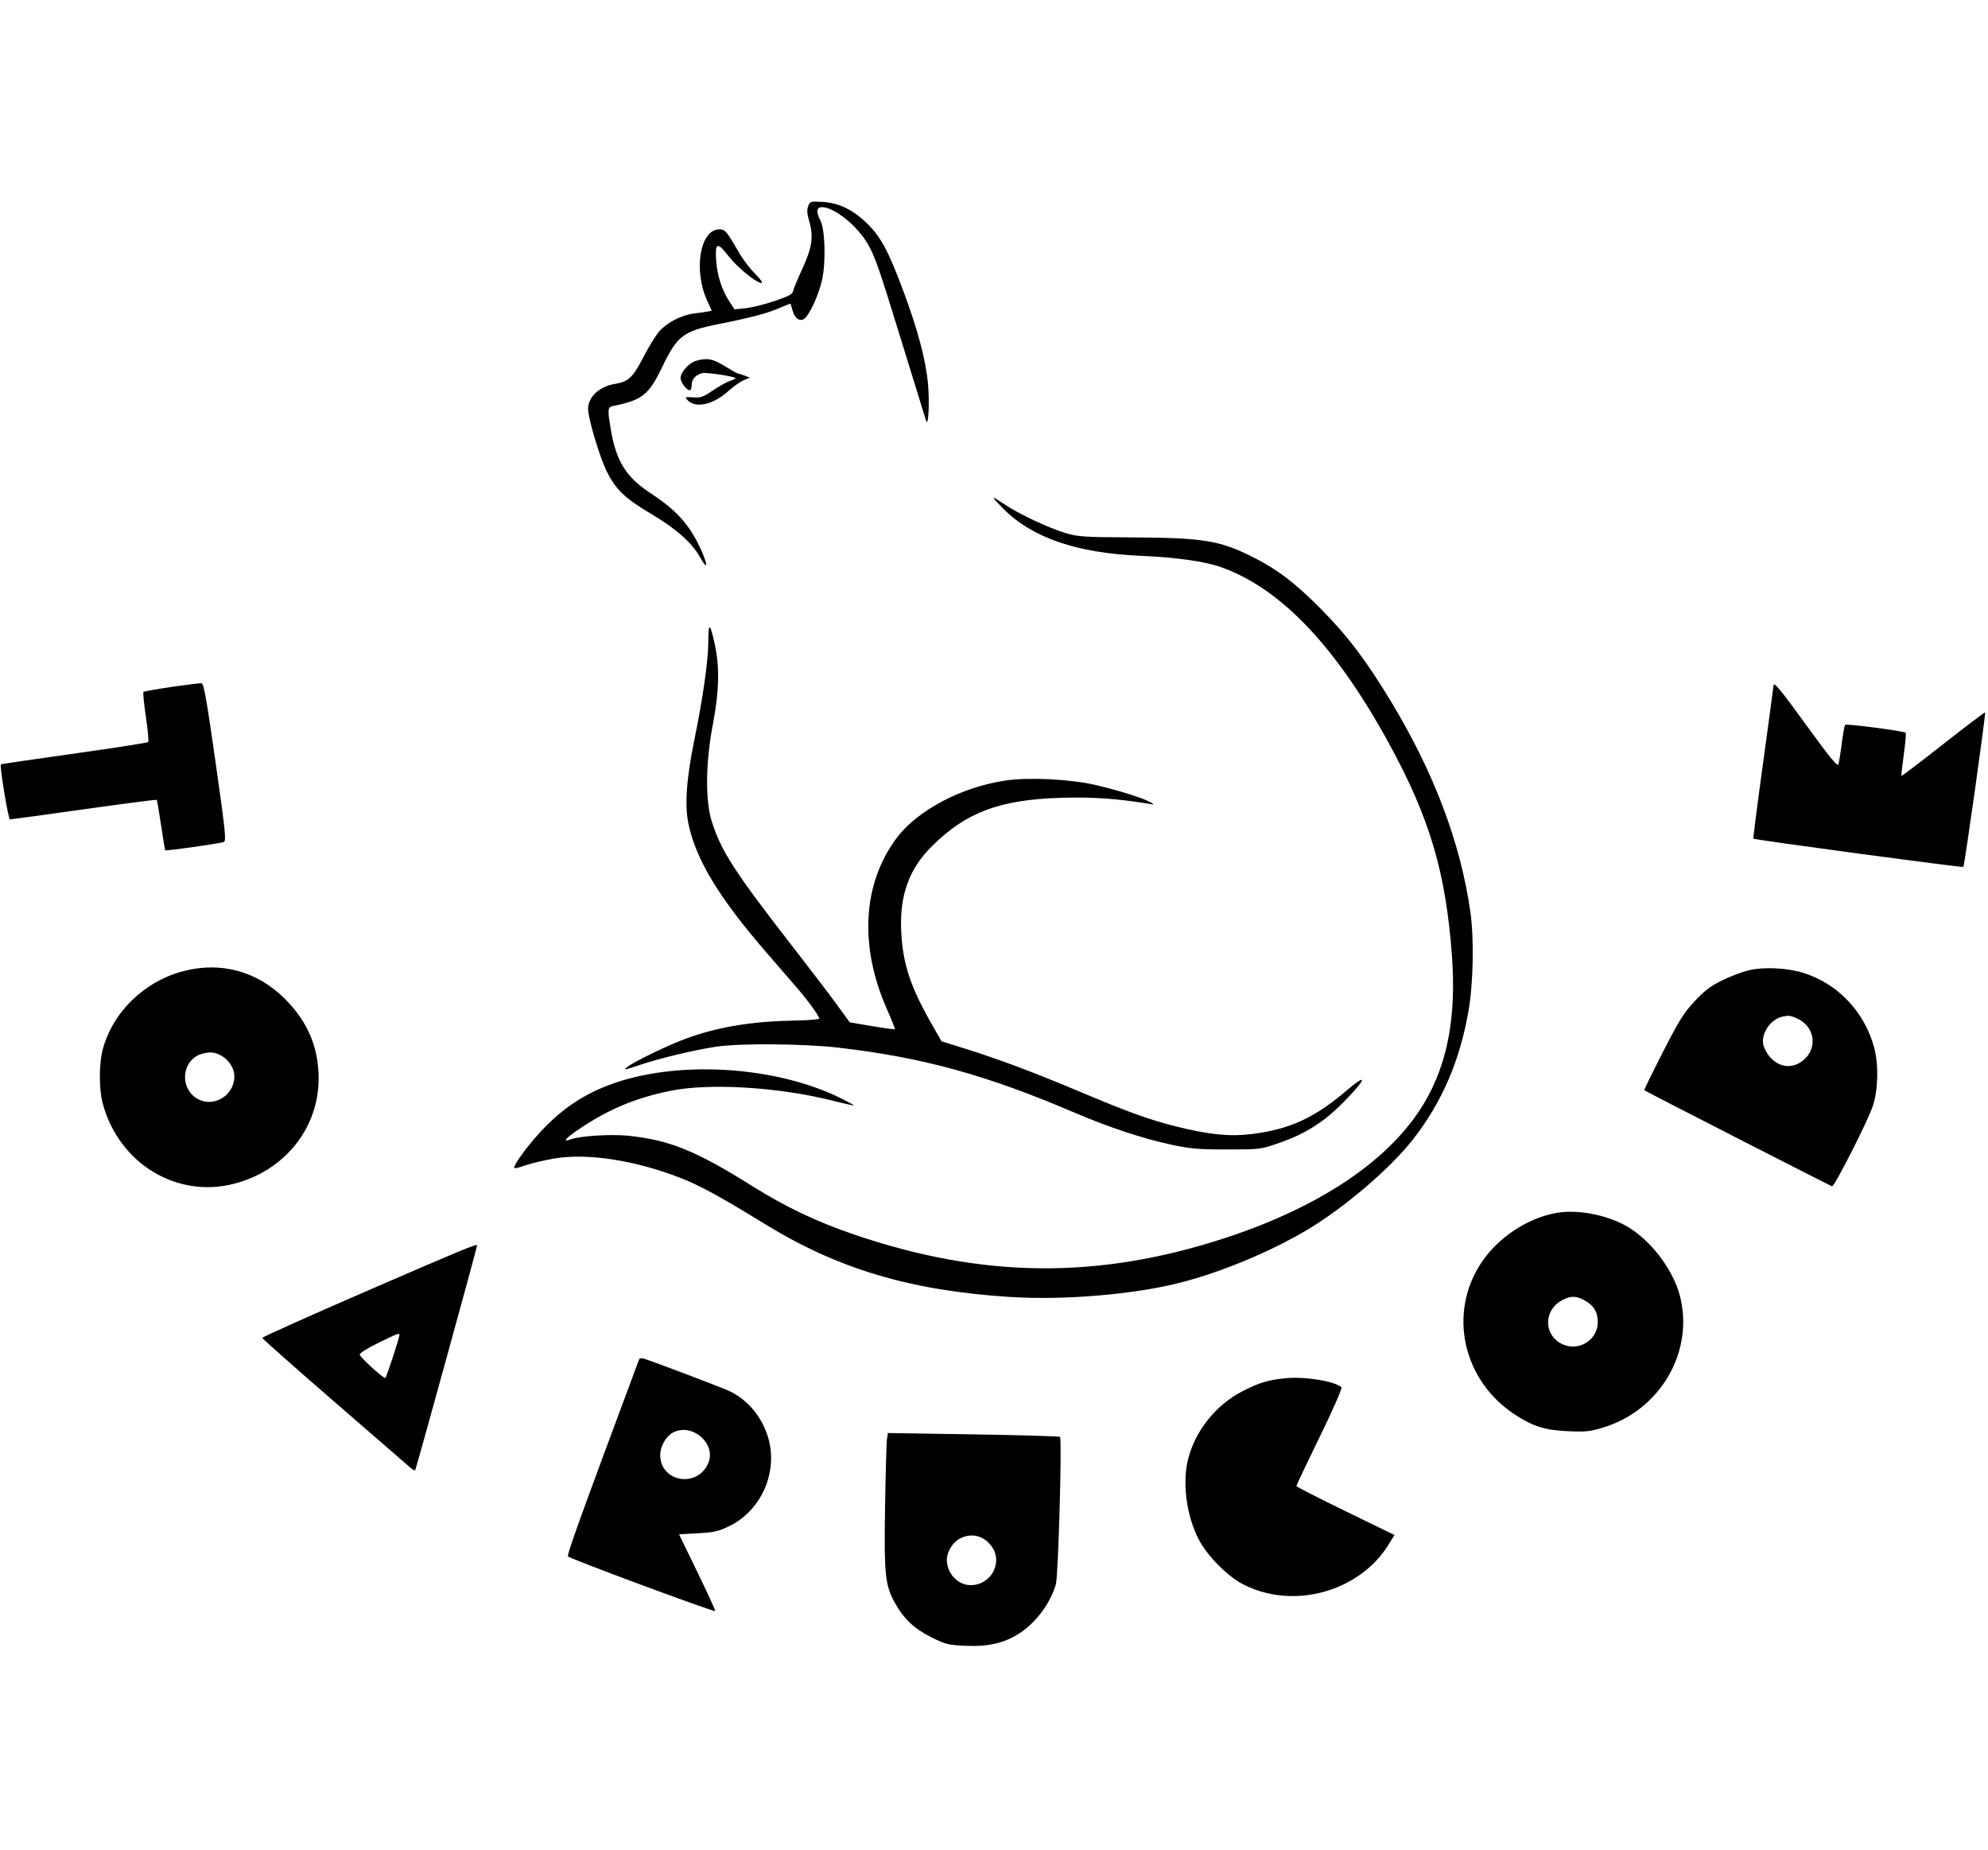 <svg xmlns="http://www.w3.org/2000/svg" width="1075" height="1000" viewBox="0 0 1075 784" version="1.1">
	<path d="M 437.013 3.467 C 436.250 5.473, 436.401 7.571, 437.607 11.720 C 440.012 19.992, 439.125 25.949, 433.764 37.541 C 431.231 43.018, 429.005 48.397, 428.817 49.494 C 428.553 51.031, 426.281 52.232, 418.876 54.744 C 413.597 56.536, 406.560 58.286, 403.240 58.633 L 397.203 59.264 394.555 55.262 C 390.370 48.939, 387.841 41.138, 387.255 32.750 C 386.575 23.004, 387.911 22.602, 394.128 30.679 C 398.641 36.541, 409.051 45, 411.753 45 C 412.674 45, 411.332 43.040, 408.393 40.092 C 405.702 37.393, 401.967 32.555, 400.094 29.342 C 392.666 16.602, 392.165 16, 388.986 16 C 378.539 16, 374.820 38.006, 382.450 54.672 L 384.885 59.991 382.693 60.431 C 381.487 60.673, 378.250 61.130, 375.500 61.446 C 368.845 62.211, 360.978 66.175, 356.688 70.924 C 354.768 73.049, 350.837 79.382, 347.952 84.997 C 342.283 96.036, 339.821 98.366, 332.584 99.547 C 324.058 100.938, 317.989 106.602, 318.006 113.151 C 318.020 118.174, 324.193 138.900, 327.962 146.579 C 332.904 156.648, 337.916 161.452, 352.432 170.036 C 365.303 177.646, 374.053 185.352, 378.231 192.755 C 379.887 195.690, 381.435 197.898, 381.671 197.662 C 382.716 196.618, 377.579 184.896, 373.374 178.728 C 367.935 170.750, 362.502 165.726, 351.284 158.300 C 338.702 149.971, 333.298 141.383, 330.484 125.249 C 328.450 113.584, 328.531 112.134, 331.250 111.576 C 347.410 108.260, 350.757 105.612, 358.141 90.303 C 366.340 73.305, 369.470 70.982, 389.500 67.019 C 405.757 63.803, 415.410 61.236, 421.700 58.454 C 424.784 57.090, 427.387 56.092, 427.484 56.237 C 427.581 56.382, 428.078 58.028, 428.588 59.896 C 429.722 64.051, 432.263 65.928, 434.750 64.449 C 437.539 62.789, 442.877 51.168, 444.601 43 C 446.635 33.369, 446.125 15.996, 443.672 11.300 C 441.171 6.512, 441.467 4, 444.533 4 C 451.106 4, 463.740 14.200, 469.306 24 C 473.345 31.110, 475.266 36.674, 488.065 78.311 C 494.691 99.865, 500.412 118.400, 500.780 119.500 C 502.011 123.184, 502.714 109.870, 501.822 99.746 C 500.677 86.740, 496.347 70.414, 488.387 49.083 C 480.393 27.662, 476.382 20.198, 468.926 12.872 C 461.346 5.423, 453.580 1.655, 444.787 1.158 C 438.231 0.787, 438.006 0.854, 437.013 3.467 M 376.333 87.097 C 372.551 88.192, 368 93.266, 368 96.388 C 368 98.668, 371.301 103, 373.039 103 C 373.568 103, 374 101.720, 374 100.155 C 374 97.033, 376.211 94.597, 379.850 93.708 C 381.937 93.199, 396.780 95.446, 397.752 96.419 C 397.962 96.629, 396.641 97.295, 394.817 97.900 C 392.993 98.505, 388.800 100.835, 385.500 103.079 C 380.240 106.655, 378.923 107.117, 374.820 106.829 C 370.436 106.521, 370.239 106.610, 371.707 108.230 C 376 112.969, 385.567 110.892, 393.879 103.419 C 396.594 100.978, 400.319 98.346, 402.157 97.568 L 405.500 96.155 402.685 95.078 C 401.137 94.485, 399.562 94, 399.185 93.999 C 398.808 93.999, 395.575 92.199, 392 90 C 385.323 85.892, 382.379 85.347, 376.333 87.097 M 542.354 166.853 C 558.085 182.749, 582.168 191.023, 617.028 192.506 C 636.088 193.316, 651.457 195.495, 660.311 198.642 C 692.509 210.084, 722.181 241.194, 750.927 293.648 C 773.101 334.111, 781.870 363.675, 785.146 409.018 C 787.506 441.671, 782.783 466.840, 770.326 488.006 C 752.314 518.612, 714.380 544.371, 662.270 561.382 C 593.797 583.735, 531.400 583.137, 461.942 559.463 C 441.510 552.499, 424.935 544.611, 406.641 533.145 C 376.308 514.135, 362.010 508.330, 339.882 506.040 C 330.329 505.052, 313.464 506.113, 308.456 508.017 C 303.534 509.888, 306.140 507.035, 314.250 501.672 C 329.785 491.400, 343.943 485.547, 362.424 481.757 C 383.456 477.443, 420.989 479.691, 449.970 487 C 456.279 488.591, 461.561 489.772, 461.708 489.625 C 461.855 489.479, 458.617 487.698, 454.512 485.668 C 419.043 468.130, 365.560 465.032, 329.758 478.441 C 316.422 483.436, 305.857 490.243, 295.518 500.500 C 287.366 508.587, 277.008 522.341, 278.184 523.517 C 278.435 523.769, 281.203 523.074, 284.333 521.974 C 287.463 520.874, 294.407 519.232, 299.762 518.325 C 317.675 515.293, 343.570 519.291, 368.050 528.868 C 378.677 533.026, 389.175 538.764, 414 553.987 C 453.475 578.193, 492.582 589.786, 546.250 593.191 C 575.427 595.042, 613.350 591.840, 638.405 585.410 C 660.868 579.645, 687.797 568.382, 707.500 556.512 C 727.836 544.260, 752.325 523.189, 764.465 507.500 C 779.887 487.568, 789.399 465.413, 794.089 438.500 C 796.692 423.567, 797.145 399.459, 795.095 385 C 789.812 347.735, 775.389 309.561, 752.023 271 C 738.484 248.657, 728.643 235.700, 714 220.939 C 700.066 206.892, 690.159 199.429, 676.449 192.654 C 659.310 184.184, 650.201 182.743, 612.500 182.539 C 585.574 182.394, 582.964 182.221, 576 180.133 C 566.984 177.428, 550.528 169.669, 543.150 164.644 C 540.207 162.640, 537.521 161, 537.181 161 C 536.841 161, 539.169 163.634, 542.354 166.853 M 383.025 238.500 C 382.982 249.280, 380.286 268.350, 375.452 292.068 C 371.136 313.249, 370.156 327.500, 372.320 337.630 C 376.428 356.867, 388.852 377.370, 414.081 406.551 C 419.811 413.179, 427.244 421.774, 430.599 425.651 C 437.006 433.057, 443.002 441.293, 442.997 442.680 C 442.995 443.131, 437.482 443.599, 430.747 443.721 C 406.990 444.149, 389.610 446.917, 372.168 453.049 C 362.610 456.409, 342.921 465.861, 339 468.972 C 336.900 470.638, 337.939 470.468, 345.500 467.905 C 356.499 464.178, 375.398 459.650, 387.500 457.844 C 399.986 455.980, 434.742 456.253, 453 458.359 C 498.985 463.662, 533.413 473.137, 581.460 493.712 C 599.323 501.361, 618.096 507.573, 633 510.765 C 643.930 513.106, 647.761 513.443, 663.500 513.442 C 681.239 513.442, 681.638 513.395, 691 510.165 C 701.761 506.453, 708.980 502.650, 717.093 496.420 C 724.078 491.056, 737.192 477.119, 736.424 475.876 C 736.109 475.367, 732.706 477.665, 728.861 480.982 C 711.136 496.276, 697.548 502.566, 676.709 505.127 C 664.918 506.577, 653.466 505.410, 635.860 500.965 C 621.114 497.242, 610.533 493.421, 583.697 482.128 C 558.810 471.655, 540.556 464.803, 522.312 459.086 L 509.123 454.953 504.039 446.068 C 492.363 425.665, 488.249 413.325, 487.344 396 C 486.315 376.269, 491.449 361.866, 503.919 349.508 C 522.459 331.134, 540.384 324.390, 573.500 323.330 C 590.267 322.794, 604.094 323.725, 621 326.530 C 624.458 327.104, 624.470 327.093, 622 325.671 C 618.219 323.493, 604.812 319.287, 592.500 316.416 C 578.883 313.242, 556.517 312.109, 543.890 313.956 C 519.994 317.450, 496.171 329.987, 484.905 344.998 C 466.415 369.633, 464.506 403.570, 479.683 437.793 C 482.194 443.454, 484.080 448.240, 483.874 448.430 C 483.668 448.619, 478.100 447.861, 471.500 446.746 L 459.500 444.718 452.500 435.110 C 448.650 429.825, 438.328 416.276, 429.562 405.001 C 397.154 363.317, 389.931 352.166, 384.844 335.965 C 381.301 324.682, 381.560 303.983, 385.501 283.500 C 388.877 265.949, 389.195 252.816, 386.541 240.500 C 383.987 228.647, 383.066 228.123, 383.025 238.500 M 92.832 263.368 C 84.765 264.541, 77.898 265.767, 77.573 266.092 C 77.248 266.418, 77.840 272.493, 78.888 279.592 C 79.936 286.692, 80.503 292.811, 80.147 293.190 C 79.791 293.570, 61.775 296.370, 40.110 299.413 C 18.446 302.457, 0.619 305.071, 0.496 305.223 C -0.276 306.178, 4.458 335, 5.387 334.998 C 5.999 334.997, 24.021 332.531, 45.436 329.517 C 66.851 326.504, 84.544 324.211, 84.754 324.421 C 84.964 324.631, 86.014 330.781, 87.087 338.087 C 88.160 345.393, 89.181 351.514, 89.357 351.690 C 89.832 352.165, 119.248 347.986, 121.049 347.187 C 122.412 346.583, 121.868 341.366, 116.549 304.007 C 111.701 269.951, 110.202 261.486, 109 261.375 C 108.175 261.298, 100.899 262.195, 92.832 263.368 M 959.009 262.750 C 959.013 263.163, 956.490 281.864, 953.400 304.308 C 950.311 326.753, 947.944 345.244, 948.142 345.399 C 949.026 346.097, 1061.148 361.186, 1061.658 360.676 C 1062.312 360.021, 1073.916 277.690, 1073.431 277.140 C 1073.256 276.942, 1063.075 284.664, 1050.807 294.300 C 1038.538 303.936, 1028.363 311.686, 1028.195 311.522 C 1028.028 311.358, 1028.598 306.156, 1029.462 299.962 C 1030.326 293.767, 1030.784 288.451, 1030.481 288.148 C 1029.574 287.241, 998.559 283.176, 997.804 283.865 C 997.421 284.214, 996.568 288.775, 995.909 294 C 995.250 299.225, 994.424 304.297, 994.075 305.272 C 993.597 306.604, 989.388 301.458, 977.104 284.522 C 962.548 264.453, 958.979 260.158, 959.009 262.750 M 99.162 417.032 C 77.934 422.593, 60.882 439.213, 55.495 459.592 C 53.517 467.078, 53.499 480.795, 55.458 488.239 C 64.018 520.762, 95.217 540.001, 126.444 532.014 C 153.836 525.009, 172.334 502.009, 172.301 475 C 172.280 458.214, 166.384 444.341, 154.020 431.983 C 139.108 417.078, 119.445 411.719, 99.162 417.032 M 946 416.490 C 942.425 417.294, 935.832 419.762, 931.350 421.975 C 924.927 425.145, 921.748 427.553, 916.350 433.334 C 910.480 439.620, 908.019 443.565, 899.149 460.900 C 893.456 472.027, 888.956 481.261, 889.149 481.420 C 889.964 482.091, 989.954 533.242, 990.691 533.365 C 991.972 533.579, 1009.911 498.278, 1012.632 490.188 C 1015.590 481.393, 1015.954 467.902, 1013.485 458.535 C 1008.391 439.201, 993.798 423.766, 975.135 417.971 C 966.476 415.282, 954.160 414.656, 946 416.490 M 963.500 441.733 C 957.310 443.283, 952.337 450.653, 953.456 456.619 C 953.810 458.502, 955.463 461.597, 957.132 463.497 C 962.830 469.988, 971.191 469.964, 976.918 463.441 C 982.693 456.863, 980.516 446.881, 972.456 442.979 C 968.335 440.984, 967.150 440.819, 963.500 441.733 M 106.299 462.960 C 97.389 468.392, 98.169 482.005, 107.648 486.503 C 116.929 490.907, 127.880 482.823, 126.614 472.503 C 125.887 466.572, 119.670 460.999, 113.789 461.004 C 111.301 461.006, 108.156 461.827, 106.299 462.960 M 842 547.691 C 826.345 550.311, 810.244 560.870, 801.135 574.490 C 782.830 601.858, 790.883 638.355, 819.314 656.879 C 829.065 663.232, 835.708 665.275, 848.271 665.785 C 857.827 666.173, 859.991 665.927, 867.454 663.600 C 897.959 654.089, 916.141 622.592, 908.415 592.644 C 904.569 577.738, 891.662 561.260, 878.314 554.215 C 867.544 548.532, 852.801 545.883, 842 547.691 M 198.643 589.841 C 167.371 603.406, 141.808 614.871, 141.835 615.319 C 141.861 615.768, 159.572 631.451, 181.192 650.172 C 202.811 668.893, 221.290 684.910, 222.256 685.765 C 223.222 686.621, 224.245 687.088, 224.530 686.804 C 224.943 686.390, 258 566.389, 258 565.301 C 258 564.261, 249.789 567.656, 198.643 589.841 M 845.020 594.752 C 835.263 599.654, 834.344 612.342, 843.344 617.903 C 852.372 623.483, 863.986 617.183, 863.996 606.700 C 864.001 601.435, 861.891 597.869, 857.212 595.239 C 852.418 592.545, 849.634 592.433, 845.020 594.752 M 204.500 618.046 C 198.966 620.748, 194.500 623.549, 194.500 624.319 C 194.500 625.593, 206.939 637, 208.328 637 C 208.870 637, 216 615.323, 216 613.678 C 216 612.552, 214.902 612.969, 204.500 618.046 M 345.499 627.181 C 313.543 712.923, 306.426 732.653, 307.162 733.468 C 308.362 734.798, 386.434 763.757, 386.769 762.997 C 386.917 762.661, 382.572 753.187, 377.114 741.943 L 367.190 721.500 377.345 720.943 C 386.046 720.466, 388.453 719.928, 394.155 717.187 C 412.165 708.531, 421.322 686.766, 414.933 667.801 C 411.335 657.122, 403.873 648.511, 394.326 644.023 C 390.249 642.107, 353.482 628.171, 348.245 626.557 C 346.767 626.101, 345.821 626.316, 345.499 627.181 M 695 637.135 C 685.698 638.069, 680.566 639.635, 671.634 644.266 C 657.537 651.574, 646.489 665.348, 642.528 680.552 C 639.164 693.470, 641.575 711.738, 648.327 724.493 C 652.947 733.221, 663.591 744.012, 671.872 748.363 C 698.918 762.576, 735.032 752.797, 750.931 726.957 L 754.053 721.884 727.526 708.976 C 712.937 701.876, 701 695.763, 701 695.390 C 701 695.018, 706.687 683.050, 713.638 668.795 C 720.845 654.015, 725.895 642.515, 725.388 642.036 C 721.882 638.719, 705.516 636.079, 695 637.135 M 363.841 666.524 C 360.087 668.563, 356.999 674.024, 357.004 678.618 C 357.018 693.371, 377.321 696.709, 383.042 682.899 C 387.408 672.359, 374.059 660.974, 363.841 666.524 M 479.621 670.125 C 479.337 671.981, 478.874 688.356, 478.591 706.514 C 478.022 743.034, 478.593 748.806, 483.704 758.199 C 488.499 767.012, 494.328 772.570, 503.590 777.160 C 511.475 781.067, 512.655 781.357, 522.405 781.791 C 534.296 782.320, 543.015 780.312, 551 775.205 C 560.106 769.382, 567.968 758.864, 570.961 748.500 C 572.259 744.005, 574.345 669.916, 573.203 668.850 C 572.817 668.488, 551.718 667.868, 526.319 667.471 L 480.138 666.750 479.621 670.125 M 518.984 723.835 C 515.133 725.863, 512.004 730.993, 512.002 735.282 C 511.997 742.620, 517.964 748.989, 524.849 748.996 C 536.175 749.009, 542.732 736.286, 535.885 727.581 C 531.524 722.036, 525.103 720.613, 518.984 723.835" stroke="none" fill="#000000" fill-rule="evenodd"/>
</svg>